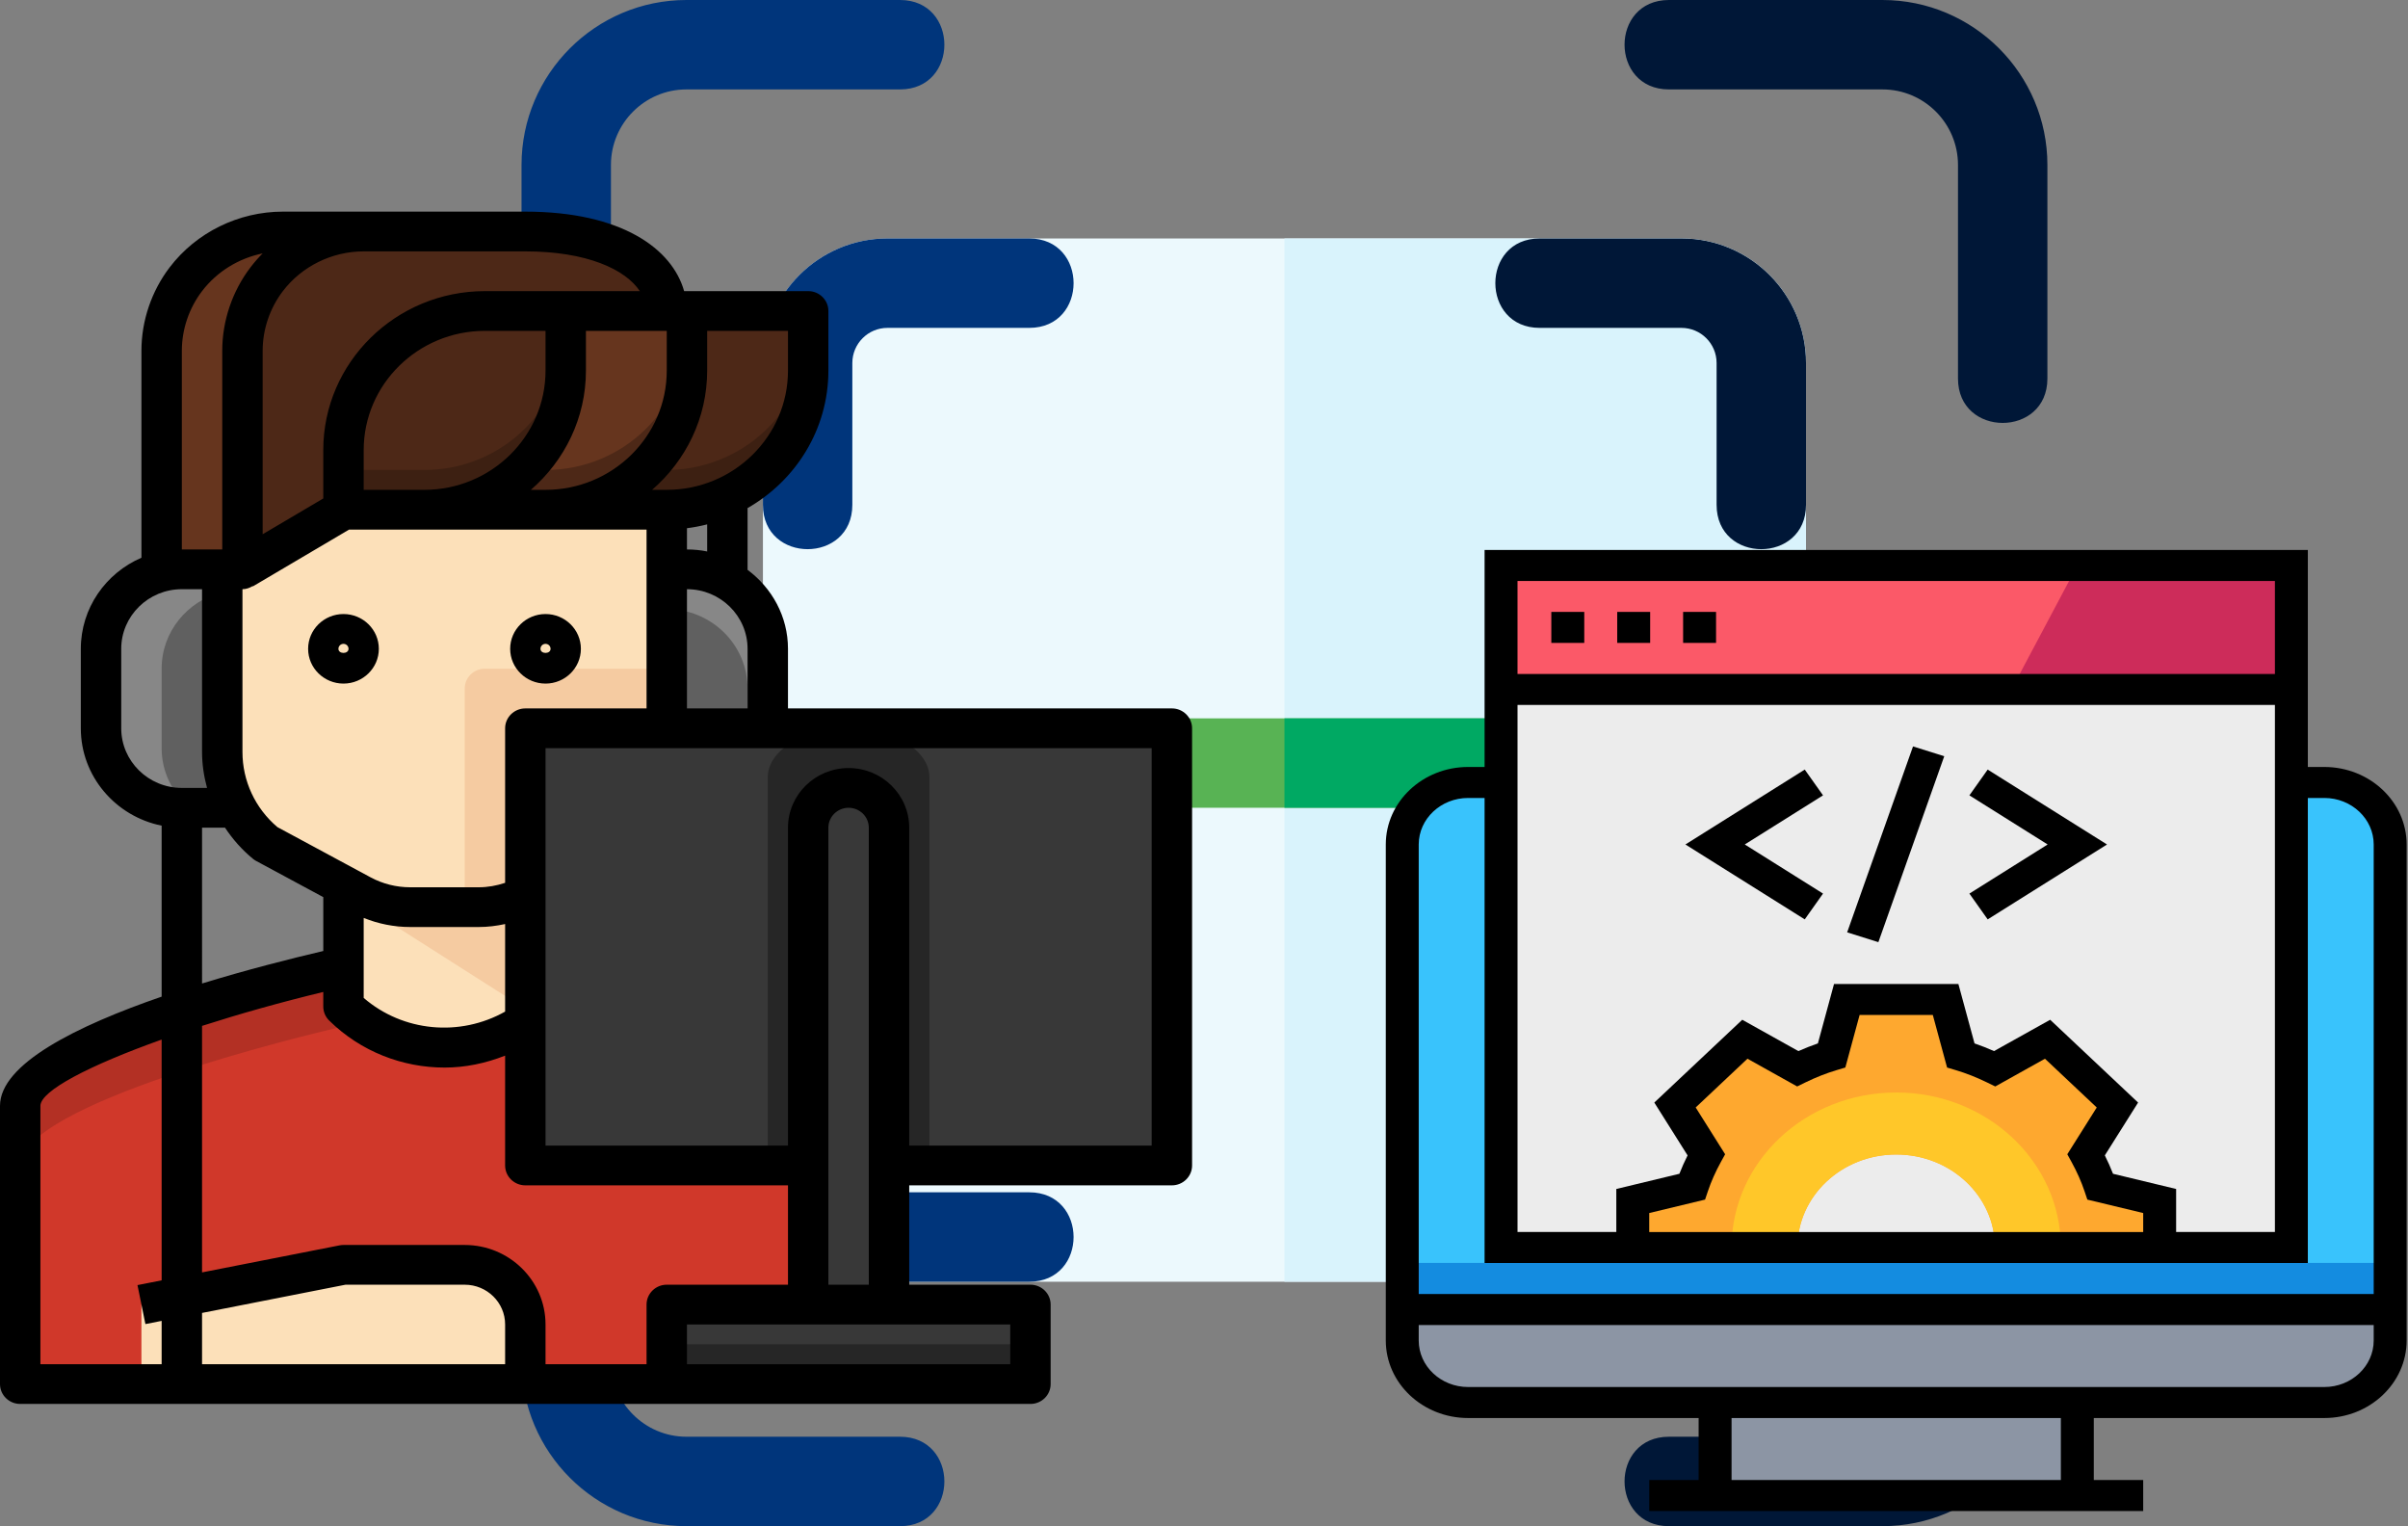 <?xml version="1.0" encoding="utf-8"?>
               <svg xmlns="http://www.w3.org/2000/svg"
                    xmlns:xlink="http://www.w3.org/1999/xlink"
                    xml:space="preserve"
                    viewBox="0 0 808 512">
                    <rect x="0" y="0" width="808" height="512" fill="#808080" stroke="none"/>
                    <g xmlns="http://www.w3.org/2000/svg" data-paper-data="{&quot;selected&quot;:false,&quot;guideItem&quot;:null}" fill="none" fill-rule="nonzero" stroke="none" stroke-width="1" stroke-linecap="butt" stroke-linejoin="miter" stroke-miterlimit="10" stroke-dasharray="" stroke-dashoffset="0" font-family="none" font-weight="none" font-size="none" text-anchor="none" style="mix-blend-mode: normal"><path d="M606,121.78v266.44c0,23.04 -18.74,41.78 -41.78,41.78h-266.44c-23.04,0 -41.78,-18.74 -41.78,-41.78v-266.44c0,-23.04 18.74,-41.78 41.78,-41.78h266.44c23.04,0 41.78,18.74 41.78,41.78z" data-paper-data="{&quot;guideItem&quot;:null}" fill="#ecf9fd"/><path d="M606,121.78v266.44c0,23.04 -18.74,41.78 -41.78,41.78h-133.22v-350h133.22c23.04,0 41.78,18.74 41.78,41.78z" data-paper-data="{&quot;guideItem&quot;:null}" fill="#d9f3fc"/><path d="M671,271h-480c-19.844,0 -19.85,-30 0,-30h480c19.844,0 19.85,30 0,30z" data-paper-data="{&quot;guideItem&quot;:null}" fill="#58b354"/><path d="M671,271h-240v-30h240c19.844,0 19.85,30 0,30z" data-paper-data="{&quot;guideItem&quot;:null}" fill="#00a963"/><path d="M657,127v-71.659c0,-13.973 -11.368,-25.341 -25.34,-25.341h-71.66c-19.832,0 -19.86,-30 0,-30h71.66c30.514,0 55.34,24.826 55.34,55.341v71.659c0,19.832 -30,19.86 -30,0z" data-paper-data="{&quot;guideItem&quot;:null}" fill="#001737"/><path d="M631.66,512h-71.66c-19.832,0 -19.86,-30 0,-30h71.66c13.973,0 25.34,-11.368 25.34,-25.341v-71.659c0,-19.832 30,-19.86 30,0v71.659c0,30.515 -24.826,55.341 -55.34,55.341z" data-paper-data="{&quot;guideItem&quot;:null}" fill="#001737"/><path d="M175,127v-71.659c0,-30.515 24.826,-55.341 55.34,-55.341h71.66c19.832,0 19.86,30 0,30h-71.66c-13.972,0 -25.34,11.368 -25.34,25.341v71.659c0,19.832 -30,19.86 -30,0z" data-paper-data="{&quot;guideItem&quot;:null}" fill="#00357b"/><path d="M302,512h-71.66c-30.514,0 -55.34,-24.826 -55.34,-55.341v-71.659c0,-19.832 30,-19.86 30,0v71.659c0,13.973 11.368,25.341 25.34,25.341h71.66c19.832,0 19.86,30 0,30z" data-paper-data="{&quot;guideItem&quot;:null}" fill="#00357b"/><path d="M564.218,430h-47.575c-19.832,0 -19.86,-30 0,-30h47.575c6.497,0 11.782,-5.285 11.782,-11.782v-47.574c0,-19.832 30,-19.86 30,0v47.574c0,23.039 -18.744,41.782 -41.782,41.782z" data-paper-data="{&quot;guideItem&quot;:null}" fill="#001737"/><path d="M576,169.356v-47.574c0,-6.497 -5.286,-11.782 -11.782,-11.782h-47.575c-19.832,0 -19.86,-30 0,-30h47.575c23.038,0 41.782,18.743 41.782,41.782v47.574c0,19.832 -30,19.86 -30,0z" data-paper-data="{&quot;guideItem&quot;:null}" fill="#001737"/><g fill="#00357b"><path d="M256,169.356v-47.574c0,-23.039 18.744,-41.782 41.782,-41.782h47.575c19.832,0 19.86,30 0,30h-47.575c-6.497,0 -11.782,5.285 -11.782,11.782v47.574c0,19.832 -30,19.86 -30,0z" data-paper-data="{&quot;guideItem&quot;:null}"/><path d="M345.357,430h-47.575c-23.038,0 -41.782,-18.743 -41.782,-41.782v-47.574c0,-19.832 30,-19.86 30,0v47.574c0,6.497 5.286,11.782 11.782,11.782h47.575c19.832,0 19.86,30 0,30z" data-paper-data="{&quot;guideItem&quot;:null}"/></g></g><path xmlns="http://www.w3.org/2000/svg" d="M115.254,151c0,-25.773 21.247,-46.667 47.458,-46.667h27.119h33.898c0,-14.727 -17.505,-26.667 -47.458,-26.667h-54.237c-12.807,0 -24.861,5.927 -32.542,16c-5.281,6.927 -8.136,15.347 -8.136,24v73.333l33.898,-20z" data-paper-data="{&quot;guideItem&quot;:null,&quot;selected&quot;:false}" fill="#4d2817" fill-rule="nonzero" stroke="none" stroke-width="1" stroke-linecap="butt" stroke-linejoin="miter" stroke-miterlimit="10" stroke-dasharray="" stroke-dashoffset="0" font-family="none" font-weight="none" font-size="none" text-anchor="none" style="mix-blend-mode: normal"/><path xmlns="http://www.w3.org/2000/svg" d="M74.576,252.267v-61.267h-13.559c-14.976,0 -27.119,11.94 -27.119,26.667v26.667c0,14.727 12.142,26.667 27.119,26.667h18.366c-3.085,-5.713 -4.807,-12.113 -4.807,-18.733z" data-paper-data="{&quot;guideItem&quot;:null,&quot;selected&quot;:false}" fill="#606060" fill-rule="nonzero" stroke="none" stroke-width="1" stroke-linecap="butt" stroke-linejoin="miter" stroke-miterlimit="10" stroke-dasharray="" stroke-dashoffset="0" font-family="none" font-weight="none" font-size="none" text-anchor="none" style="mix-blend-mode: normal"/><path xmlns="http://www.w3.org/2000/svg" d="M257.627,244.333v-26.667c0,-14.727 -12.142,-26.667 -27.119,-26.667h-6.78v53.333z" data-paper-data="{&quot;guideItem&quot;:null,&quot;selected&quot;:false}" fill="#606060" fill-rule="nonzero" stroke="none" stroke-width="1" stroke-linecap="butt" stroke-linejoin="miter" stroke-miterlimit="10" stroke-dasharray="" stroke-dashoffset="0" font-family="none" font-weight="none" font-size="none" text-anchor="none" style="mix-blend-mode: normal"/><path xmlns="http://www.w3.org/2000/svg" d="M189.831,124.333v-20h-27.119c-26.21,0 -47.458,20.893 -47.458,46.667v20h27.119c26.21,0 47.458,-20.893 47.458,-46.667z" data-paper-data="{&quot;guideItem&quot;:null,&quot;selected&quot;:false}" fill="#4d2817" fill-rule="nonzero" stroke="none" stroke-width="1" stroke-linecap="butt" stroke-linejoin="miter" stroke-miterlimit="10" stroke-dasharray="" stroke-dashoffset="0" font-family="none" font-weight="none" font-size="none" text-anchor="none" style="mix-blend-mode: normal"/><path xmlns="http://www.w3.org/2000/svg" d="M189.831,124.333c0,25.773 -21.247,46.667 -47.458,46.667h40.678c26.21,0 47.458,-20.893 47.458,-46.667v-20h-6.78h-33.898z" data-paper-data="{&quot;guideItem&quot;:null,&quot;selected&quot;:false}" fill="#66351e" fill-rule="nonzero" stroke="none" stroke-width="1" stroke-linecap="butt" stroke-linejoin="miter" stroke-miterlimit="10" stroke-dasharray="" stroke-dashoffset="0" font-family="none" font-weight="none" font-size="none" text-anchor="none" style="mix-blend-mode: normal"/><path xmlns="http://www.w3.org/2000/svg" d="M183.051,171h40.678c7.288,0 14.169,-1.667 20.339,-4.553v-0.073v0.073c16.02,-7.493 27.119,-23.513 27.119,-42.113v-20h-40.678v20c0,25.773 -21.247,46.667 -47.458,46.667z" data-paper-data="{&quot;guideItem&quot;:null,&quot;selected&quot;:false}" fill="#4d2817" fill-rule="nonzero" stroke="none" stroke-width="1" stroke-linecap="butt" stroke-linejoin="miter" stroke-miterlimit="10" stroke-dasharray="" stroke-dashoffset="0" font-family="none" font-weight="none" font-size="none" text-anchor="none" style="mix-blend-mode: normal"/><path xmlns="http://www.w3.org/2000/svg" d="M108.475,77.667h-13.559c-12.807,0 -24.861,5.927 -32.542,16c-5.281,6.927 -8.136,15.347 -8.136,24v73.333h6.78h20.339v-73.333c0,-8.653 2.854,-17.073 8.136,-24c7.681,-10.073 19.736,-16 32.542,-16z" data-paper-data="{&quot;guideItem&quot;:null,&quot;selected&quot;:false}" fill="#66351e" fill-rule="nonzero" stroke="none" stroke-width="1" stroke-linecap="butt" stroke-linejoin="miter" stroke-miterlimit="10" stroke-dasharray="" stroke-dashoffset="0" font-family="none" font-weight="none" font-size="none" text-anchor="none" style="mix-blend-mode: normal"/><path xmlns="http://www.w3.org/2000/svg" d="M54.237,251v-26.667c0,-12.413 8.664,-22.753 20.339,-25.727v-7.607h-13.559c-14.976,0 -27.119,11.94 -27.119,26.667v26.667c0,14.727 12.142,26.667 27.119,26.667h2.576c-5.688,-4.887 -9.356,-11.987 -9.356,-20z" data-paper-data="{&quot;guideItem&quot;:null,&quot;selected&quot;:false}" fill="#878787" fill-rule="nonzero" stroke="none" stroke-width="1" stroke-linecap="butt" stroke-linejoin="miter" stroke-miterlimit="10" stroke-dasharray="" stroke-dashoffset="0" font-family="none" font-weight="none" font-size="none" text-anchor="none" style="mix-blend-mode: normal"/><path xmlns="http://www.w3.org/2000/svg" d="M230.508,191h-6.78v13.333c14.976,0 27.119,11.94 27.119,26.667v13.333h6.78v-26.667c0,-14.727 -12.142,-26.667 -27.119,-26.667z" data-paper-data="{&quot;guideItem&quot;:null,&quot;selected&quot;:false}" fill="#878787" fill-rule="nonzero" stroke="none" stroke-width="1" stroke-linecap="butt" stroke-linejoin="miter" stroke-miterlimit="10" stroke-dasharray="" stroke-dashoffset="0" font-family="none" font-weight="none" font-size="none" text-anchor="none" style="mix-blend-mode: normal"/><path xmlns="http://www.w3.org/2000/svg" d="M257.627,346.693c18.868,7.513 33.898,16.08 33.898,24.307v93.333h-284.746v-93.333c0,-22.093 108.475,-46.667 108.475,-46.667h67.797z" data-paper-data="{&quot;guideItem&quot;:null,&quot;selected&quot;:false}" fill="#d0382a" fill-rule="nonzero" stroke="none" stroke-width="1" stroke-linecap="butt" stroke-linejoin="miter" stroke-miterlimit="10" stroke-dasharray="" stroke-dashoffset="0" font-family="none" font-weight="none" font-size="none" text-anchor="none" style="mix-blend-mode: normal"/><path xmlns="http://www.w3.org/2000/svg" d="M257.627,366.693l-74.576,-22.36h-67.797c0,0 -95.729,21.693 -107.315,42.633l-1.159,-15.967c0,-22.093 108.475,-46.667 108.475,-46.667h67.797l74.576,22.36c18.868,7.513 33.898,16.08 33.898,24.307l-1.173,16.127c-3.729,-7 -16.8,-14.093 -32.725,-20.433z" data-paper-data="{&quot;guideItem&quot;:null,&quot;selected&quot;:false}" fill="#b33024" fill-rule="nonzero" stroke="none" stroke-width="1" stroke-linecap="butt" stroke-linejoin="miter" stroke-miterlimit="10" stroke-dasharray="" stroke-dashoffset="0" font-family="none" font-weight="none" font-size="none" text-anchor="none" style="mix-blend-mode: normal"/><path xmlns="http://www.w3.org/2000/svg" d="M108.475,171h115.254v81.267c0,11.873 -5.363,23.127 -14.637,30.727l-31.885,17.18c-5.064,2.733 -10.739,4.16 -16.515,4.16h-23.085c-5.769,0 -11.451,-1.427 -16.515,-4.16l-31.885,-17.18c-9.268,-7.6 -14.631,-18.86 -14.631,-30.727v-54.6z" data-paper-data="{&quot;guideItem&quot;:null,&quot;selected&quot;:false}" fill="#fce0b9" fill-rule="nonzero" stroke="none" stroke-width="1" stroke-linecap="butt" stroke-linejoin="miter" stroke-miterlimit="10" stroke-dasharray="" stroke-dashoffset="0" font-family="none" font-weight="none" font-size="none" text-anchor="none" style="mix-blend-mode: normal"/><path xmlns="http://www.w3.org/2000/svg" d="M121.098,300.173c5.064,2.733 10.739,4.16 16.515,4.16h23.085c5.769,0 11.451,-1.427 16.515,-4.16l5.837,-3.147v40.64c-18.719,18.407 -49.078,18.407 -67.797,0v-40.64z" data-paper-data="{&quot;guideItem&quot;:null,&quot;selected&quot;:false}" fill="#fce0b9" fill-rule="nonzero" stroke="none" stroke-width="1" stroke-linecap="butt" stroke-linejoin="miter" stroke-miterlimit="10" stroke-dasharray="" stroke-dashoffset="0" font-family="none" font-weight="none" font-size="none" text-anchor="none" style="mix-blend-mode: normal"/><path xmlns="http://www.w3.org/2000/svg" d="M115.254,297.027l5.844,3.147c5.064,2.733 10.739,4.16 16.515,4.16h23.085c5.769,0 11.451,-1.427 16.515,-4.16l5.837,-3.147v40.64c-1.071,1.053 -2.19,2.027 -3.329,2.96l-64.468,-41.053z" data-paper-data="{&quot;guideItem&quot;:null,&quot;selected&quot;:false}" fill="#f5cba1" fill-rule="nonzero" stroke="none" stroke-width="1" stroke-linecap="butt" stroke-linejoin="miter" stroke-miterlimit="10" stroke-dasharray="" stroke-dashoffset="0" font-family="none" font-weight="none" font-size="none" text-anchor="none" style="mix-blend-mode: normal"/><path xmlns="http://www.w3.org/2000/svg" d="M162.712,224.333c-3.742,0 -6.78,2.987 -6.78,6.667v73.333h4.759c5.769,0 11.451,-1.427 16.515,-4.16l31.885,-17.18c9.275,-7.6 14.637,-18.86 14.637,-30.727v-27.933z" data-paper-data="{&quot;guideItem&quot;:null,&quot;selected&quot;:false}" fill="#f5cba1" fill-rule="nonzero" stroke="none" stroke-width="1" stroke-linecap="butt" stroke-linejoin="miter" stroke-miterlimit="10" stroke-dasharray="" stroke-dashoffset="0" font-family="none" font-weight="none" font-size="none" text-anchor="none" style="mix-blend-mode: normal"/><g xmlns="http://www.w3.org/2000/svg" data-paper-data="{&quot;selected&quot;:false,&quot;guideItem&quot;:null}" fill="#383838" fill-rule="nonzero" stroke="none" stroke-width="1" stroke-linecap="butt" stroke-linejoin="miter" stroke-miterlimit="10" stroke-dasharray="" stroke-dashoffset="0" font-family="none" font-weight="none" font-size="none" text-anchor="none" style="mix-blend-mode: normal"><path d="M176.271,244.333v56.273v30.393v60h94.915v-113.333c0,-7.367 6.068,-13.333 13.559,-13.333c7.492,0 13.559,5.967 13.559,13.333v113.333h94.915v-146.667z" data-paper-data="{&quot;guideItem&quot;:null}"/><path d="M284.746,264.333c-7.492,0 -13.559,5.967 -13.559,13.333v113.333v46.667h27.119v-46.667v-113.333c0,-7.367 -6.068,-13.333 -13.559,-13.333z" data-paper-data="{&quot;guideItem&quot;:null}"/><path d="M223.729,437.667v26.667h122.034v-26.667h-47.458h-27.119z" data-paper-data="{&quot;guideItem&quot;:null}"/></g><path xmlns="http://www.w3.org/2000/svg" d="M142.373,157.667h-27.119v13.333h27.119c26.21,0 47.458,-20.893 47.458,-46.667v-13.333c0,25.773 -21.247,46.667 -47.458,46.667z" data-paper-data="{&quot;guideItem&quot;:null,&quot;selected&quot;:false}" fill="#3d2012" fill-rule="nonzero" stroke="none" stroke-width="1" stroke-linecap="butt" stroke-linejoin="miter" stroke-miterlimit="10" stroke-dasharray="" stroke-dashoffset="0" font-family="none" font-weight="none" font-size="none" text-anchor="none" style="mix-blend-mode: normal"/><path xmlns="http://www.w3.org/2000/svg" d="M183.051,157.667h-7.498c-8.556,8.24 -20.258,13.333 -33.18,13.333h40.678c26.21,0 47.458,-20.893 47.458,-46.667v-13.333c0,25.773 -21.247,46.667 -47.458,46.667z" data-paper-data="{&quot;guideItem&quot;:null,&quot;selected&quot;:false}" fill="#4d2817" fill-rule="nonzero" stroke="none" stroke-width="1" stroke-linecap="butt" stroke-linejoin="miter" stroke-miterlimit="10" stroke-dasharray="" stroke-dashoffset="0" font-family="none" font-weight="none" font-size="none" text-anchor="none" style="mix-blend-mode: normal"/><path xmlns="http://www.w3.org/2000/svg" d="M244.068,153.113c-6.169,2.887 -13.051,4.553 -20.339,4.553h-7.498c-8.556,8.24 -20.258,13.333 -33.18,13.333h40.678c7.288,0 14.169,-1.667 20.339,-4.553c16.02,-7.493 27.119,-23.513 27.119,-42.113v-13.333c0,18.607 -11.098,34.62 -27.119,42.113z" data-paper-data="{&quot;guideItem&quot;:null,&quot;selected&quot;:false}" fill="#3d2012" fill-rule="nonzero" stroke="none" stroke-width="1" stroke-linecap="butt" stroke-linejoin="miter" stroke-miterlimit="10" stroke-dasharray="" stroke-dashoffset="0" font-family="none" font-weight="none" font-size="none" text-anchor="none" style="mix-blend-mode: normal"/><path xmlns="http://www.w3.org/2000/svg" d="M47.458,437.667l67.797,-13.333h40.678c11.234,0 20.339,8.953 20.339,20v20h-128.814z" data-paper-data="{&quot;guideItem&quot;:null,&quot;selected&quot;:false}" fill="#fce0b9" fill-rule="nonzero" stroke="none" stroke-width="1" stroke-linecap="butt" stroke-linejoin="miter" stroke-miterlimit="10" stroke-dasharray="" stroke-dashoffset="0" font-family="none" font-weight="none" font-size="none" text-anchor="none" style="mix-blend-mode: normal"/><path xmlns="http://www.w3.org/2000/svg" d="M257.627,260.747v130.253h13.559v-113.333c0,-7.367 6.068,-13.333 13.559,-13.333c7.492,0 13.559,5.967 13.559,13.333v113.333h13.559v-130.253c0,-9.067 -12.142,-16.413 -27.119,-16.413c-14.976,0 -27.119,7.347 -27.119,16.413z" data-paper-data="{&quot;guideItem&quot;:null,&quot;selected&quot;:false}" fill="#262626" fill-rule="nonzero" stroke="none" stroke-width="1" stroke-linecap="butt" stroke-linejoin="miter" stroke-miterlimit="10" stroke-dasharray="" stroke-dashoffset="0" font-family="none" font-weight="none" font-size="none" text-anchor="none" style="mix-blend-mode: normal"/><path xmlns="http://www.w3.org/2000/svg" d="M223.729,451h122.034v13.333h-122.034z" data-paper-data="{&quot;guideItem&quot;:null,&quot;selected&quot;:false}" fill="#262626" fill-rule="nonzero" stroke="none" stroke-width="1" stroke-linecap="butt" stroke-linejoin="miter" stroke-miterlimit="10" stroke-dasharray="" stroke-dashoffset="0" font-family="none" font-weight="none" font-size="none" text-anchor="none" style="mix-blend-mode: normal"/><path xmlns="http://www.w3.org/2000/svg" d="M115.254,229.333c-6.542,0 -11.864,-5.233 -11.864,-11.667c0,-6.433 5.322,-11.667 11.864,-11.667c6.542,0 11.864,5.233 11.864,11.667c0,6.433 -5.322,11.667 -11.864,11.667zM115.254,216c-0.936,0 -1.695,0.747 -1.695,1.667c0,1.833 3.39,1.833 3.39,0c0,-0.92 -0.759,-1.667 -1.695,-1.667z" data-paper-data="{&quot;selected&quot;:false}" fill="#000000" fill-rule="nonzero" stroke="none" stroke-width="1" stroke-linecap="butt" stroke-linejoin="miter" stroke-miterlimit="10" stroke-dasharray="" stroke-dashoffset="0" font-family="none" font-weight="none" font-size="none" text-anchor="none" style="mix-blend-mode: normal"/><path xmlns="http://www.w3.org/2000/svg" d="M183.051,229.333c-6.542,0 -11.864,-5.233 -11.864,-11.667c0,-6.433 5.322,-11.667 11.864,-11.667c6.542,0 11.864,5.233 11.864,11.667c0,6.433 -5.322,11.667 -11.864,11.667zM183.051,216c-0.936,0 -1.695,0.747 -1.695,1.667c0,1.833 3.39,1.833 3.39,0c0,-0.92 -0.759,-1.667 -1.695,-1.667z" data-paper-data="{&quot;selected&quot;:false}" fill="#000000" fill-rule="nonzero" stroke="none" stroke-width="1" stroke-linecap="butt" stroke-linejoin="miter" stroke-miterlimit="10" stroke-dasharray="" stroke-dashoffset="0" font-family="none" font-weight="none" font-size="none" text-anchor="none" style="mix-blend-mode: normal"/><path xmlns="http://www.w3.org/2000/svg" d="M393.22,237.667h-128.814v-20c0,-10.847 -5.376,-20.407 -13.559,-26.493v-20.72c16.183,-9.24 27.119,-26.427 27.119,-46.12v-20c0,-3.68 -3.037,-6.667 -6.78,-6.667h-41.627c-3.973,-14.127 -20.868,-26.667 -53.288,-26.667h-54.237h-27.119c-14.861,0 -29.051,6.98 -37.966,18.667c-6.122,8.02 -9.492,17.967 -9.492,28v69.447c-11.966,5.153 -20.339,16.913 -20.339,30.553v26.667c0,16.093 11.668,29.56 27.119,32.66v57.367c-28.488,9.82 -54.237,22.573 -54.237,36.64v93.333c0,3.68 3.037,6.667 6.78,6.667h216.949h122.034c3.742,0 6.78,-2.987 6.78,-6.667v-26.667c0,-3.68 -3.037,-6.667 -6.78,-6.667h-40.678v-33.333h88.136c3.742,0 6.78,-2.987 6.78,-6.667v-146.667c0,-3.68 -3.037,-6.667 -6.78,-6.667zM230.508,237.667v-40c11.214,0 20.339,8.973 20.339,20v20zM122.034,307.953c4.936,1.987 10.231,3.047 15.58,3.047h23.078c2.942,0 5.898,-0.367 8.8,-1v29.373c-15.18,8.553 -34.251,6.8 -47.458,-4.587zM176.271,237.667c-3.742,0 -6.78,2.987 -6.78,6.667v51.84c-2.861,0.96 -5.844,1.493 -8.8,1.493h-23.078c-4.624,0 -9.207,-1.153 -13.261,-3.333l-31.281,-16.86c-7.458,-6.34 -11.715,-15.493 -11.715,-25.207v-54.6c1.281,0 2.407,-0.44 3.431,-1.047l0.061,0.1l32.285,-19.053h99.817v60zM223.729,111v13.333c0,22.06 -18.244,40 -40.678,40h-4.922c11.302,-9.78 18.481,-24.067 18.481,-40v-13.333zM183.051,124.333c0,22.06 -18.244,40 -40.678,40h-20.339v-13.333c0,-22.06 18.244,-40 40.678,-40h20.339zM237.288,185.007c-2.19,-0.44 -4.461,-0.673 -6.78,-0.673v-7.127c2.312,-0.287 4.569,-0.727 6.78,-1.293zM264.407,124.333c0,22.06 -18.244,40 -40.678,40h-4.922c11.302,-9.78 18.481,-24.067 18.481,-40v-13.333h27.119zM94.915,97.667c6.366,-8.347 16.502,-13.333 27.119,-13.333h54.237c20.631,0 33.566,6.02 38.427,13.333h-51.986c-29.905,0 -54.237,23.927 -54.237,53.333v16.227l-20.339,12v-61.56c0,-7.167 2.407,-14.273 6.78,-20zM61.017,117.667c0,-7.167 2.407,-14.273 6.78,-20c4.99,-6.547 12.298,-11.02 20.339,-12.653c-1.451,1.453 -2.814,3.007 -4.068,4.653c-6.122,8.02 -9.492,17.967 -9.492,28v66.667h-13.559zM40.678,244.333v-26.667c0,-11.027 9.125,-20 20.339,-20h6.78v54.6c0,4.133 0.617,8.167 1.675,12.067h-8.454c-11.214,0 -20.339,-8.973 -20.339,-20zM67.797,277.667h7.702c2.563,3.867 5.675,7.413 9.376,10.447c0.332,0.28 0.698,0.52 1.085,0.727l22.515,12.133v18.073c-11.234,2.633 -25.824,6.34 -40.678,10.9zM13.559,371c0,-5.067 16.434,-13.587 40.678,-22.24v80.773l-8.108,1.6l2.664,13.073l5.444,-1.073v14.533h-40.678zM169.492,457.667h-101.695v-17.2l48.129,-9.467h40.007c7.478,0 13.559,5.98 13.559,13.333zM216.949,437.667v20h-33.898v-13.333c0,-14.707 -12.163,-26.667 -27.119,-26.667h-40.678c-0.447,0 -0.888,0.04 -1.329,0.133l-46.129,9.067v-82.7c12.475,-4.007 26.312,-7.907 40.678,-11.38v4.88c0,1.767 0.712,3.467 1.986,4.713c10.597,10.42 24.617,15.78 38.732,15.773c6.888,0 13.756,-1.42 20.298,-4.007v36.853c0,3.68 3.037,6.667 6.78,6.667h88.136v33.333h-40.678c-3.742,0 -6.78,2.987 -6.78,6.667zM338.983,457.667h-108.475v-13.333h108.475zM277.966,431v-153.333c0,-3.673 3.044,-6.667 6.78,-6.667c3.736,0 6.78,2.993 6.78,6.667v153.333zM386.441,384.333h-81.356v-106.667c0,-11.027 -9.125,-20 -20.339,-20c-11.214,0 -20.339,8.973 -20.339,20v106.667h-81.356v-133.333h203.39z" data-paper-data="{&quot;selected&quot;:false}" fill="#000000" fill-rule="nonzero" stroke="none" stroke-width="1" stroke-linecap="butt" stroke-linejoin="miter" stroke-miterlimit="10" stroke-dasharray="" stroke-dashoffset="0" font-family="none" font-weight="none" font-size="none" text-anchor="none" style="mix-blend-mode: normal"/><path xmlns="http://www.w3.org/2000/svg" d="M503.674,262.507h-11.05c-12.204,0 -22.099,9.314 -22.099,20.802v166.414c0,11.488 9.895,20.802 22.099,20.802h287.293c12.204,0 22.099,-9.314 22.099,-20.802v-166.414c0,-11.488 -9.895,-20.802 -22.099,-20.802h-11.05z" data-paper-data="{&quot;guideItem&quot;:null,&quot;selected&quot;:false}" fill="#8c95a4" fill-rule="nonzero" stroke="none" stroke-width="1" stroke-linecap="butt" stroke-linejoin="miter" stroke-miterlimit="10" stroke-dasharray="" stroke-dashoffset="0" font-family="none" font-weight="none" font-size="none" text-anchor="none" style="mix-blend-mode: normal"/><path xmlns="http://www.w3.org/2000/svg" d="M470.525,439.321h331.492v-156.013c0,-11.488 -9.895,-20.802 -22.099,-20.802h-287.293c-12.204,0 -22.099,9.314 -22.099,20.802z" data-paper-data="{&quot;guideItem&quot;:null,&quot;selected&quot;:false}" fill="#39c3fc" fill-rule="nonzero" stroke="none" stroke-width="1" stroke-linecap="butt" stroke-linejoin="miter" stroke-miterlimit="10" stroke-dasharray="" stroke-dashoffset="0" font-family="none" font-weight="none" font-size="none" text-anchor="none" style="mix-blend-mode: normal"/><rect xmlns="http://www.w3.org/2000/svg" x="681.318" y="651.824" transform="scale(0.691,0.65)" width="480" height="24" data-paper-data="{&quot;guideItem&quot;:null,&quot;selected&quot;:false}" fill="#148ce0" fill-rule="nonzero" stroke="none" stroke-width="1" stroke-linecap="butt" stroke-linejoin="miter" stroke-miterlimit="10" stroke-dasharray="" stroke-dashoffset="0" font-family="none" font-weight="none" font-size="none" text-anchor="none" style="mix-blend-mode: normal"/><rect xmlns="http://www.w3.org/2000/svg" x="833.318" y="723.824" transform="scale(0.691,0.65)" width="176" height="48" data-paper-data="{&quot;guideItem&quot;:null,&quot;selected&quot;:false}" fill="#8c95a4" fill-rule="nonzero" stroke="none" stroke-width="1" stroke-linecap="butt" stroke-linejoin="miter" stroke-miterlimit="10" stroke-dasharray="" stroke-dashoffset="0" font-family="none" font-weight="none" font-size="none" text-anchor="none" style="mix-blend-mode: normal"/><rect xmlns="http://www.w3.org/2000/svg" x="729.318" y="291.824" transform="scale(0.691,0.65)" width="384" height="352" data-paper-data="{&quot;guideItem&quot;:null,&quot;selected&quot;:false}" fill="#ececec" fill-rule="nonzero" stroke="none" stroke-width="1" stroke-linecap="butt" stroke-linejoin="miter" stroke-miterlimit="10" stroke-dasharray="" stroke-dashoffset="0" font-family="none" font-weight="none" font-size="none" text-anchor="none" style="mix-blend-mode: normal"/><path xmlns="http://www.w3.org/2000/svg" d="M704.751,398.123c-1.254,-3.734 -2.873,-7.307 -4.762,-10.723l10.508,-16.683l-23.442,-22.065l-17.724,9.891c-3.635,-1.779 -7.431,-3.302 -11.392,-4.483l-5.094,-18.748h-33.149l-5.094,18.748c-3.967,1.181 -7.762,2.704 -11.392,4.483l-17.724,-9.891l-23.442,22.065l10.508,16.683c-1.889,3.422 -3.508,6.995 -4.762,10.723l-19.917,4.795v15.601h55.249c0,-17.234 14.84,-31.203 33.149,-31.203c18.309,0 33.149,13.968 33.149,31.203h55.249v-15.601z" data-paper-data="{&quot;guideItem&quot;:null,&quot;selected&quot;:false}" fill="#fea82f" fill-rule="nonzero" stroke="none" stroke-width="1" stroke-linecap="butt" stroke-linejoin="miter" stroke-miterlimit="10" stroke-dasharray="" stroke-dashoffset="0" font-family="none" font-weight="none" font-size="none" text-anchor="none" style="mix-blend-mode: normal"/><path xmlns="http://www.w3.org/2000/svg" d="M636.271,366.515c-30.514,0 -55.249,23.282 -55.249,52.004h22.099c0,-17.234 14.84,-31.203 33.149,-31.203c18.309,0 33.149,13.968 33.149,31.203h22.099c0,-28.722 -24.735,-52.004 -55.249,-52.004z" data-paper-data="{&quot;guideItem&quot;:null,&quot;selected&quot;:false}" fill="#ffc729" fill-rule="nonzero" stroke="none" stroke-width="1" stroke-linecap="butt" stroke-linejoin="miter" stroke-miterlimit="10" stroke-dasharray="" stroke-dashoffset="0" font-family="none" font-weight="none" font-size="none" text-anchor="none" style="mix-blend-mode: normal"/><rect xmlns="http://www.w3.org/2000/svg" x="729.318" y="291.824" transform="scale(0.691,0.65)" width="384" height="64" data-paper-data="{&quot;guideItem&quot;:null,&quot;selected&quot;:false}" fill="#fb5968" fill-rule="nonzero" stroke="none" stroke-width="1" stroke-linecap="butt" stroke-linejoin="miter" stroke-miterlimit="10" stroke-dasharray="" stroke-dashoffset="0" font-family="none" font-weight="none" font-size="none" text-anchor="none" style="mix-blend-mode: normal"/><path xmlns="http://www.w3.org/2000/svg" d="M768.867,231.304h-93.923l22.099,-41.603h71.823z" data-paper-data="{&quot;guideItem&quot;:null,&quot;selected&quot;:false}" fill="#cd2c5a" fill-rule="nonzero" stroke="none" stroke-width="1" stroke-linecap="butt" stroke-linejoin="miter" stroke-miterlimit="10" stroke-dasharray="" stroke-dashoffset="0" font-family="none" font-weight="none" font-size="none" text-anchor="none" style="mix-blend-mode: normal"/><path xmlns="http://www.w3.org/2000/svg" d="M779.917,257.306h-5.525v-72.806h-276.243v72.806h-5.525c-15.232,0 -27.624,11.665 -27.624,26.002v166.414c0,14.338 12.392,26.002 27.624,26.002h77.348v20.802h-16.575v10.401h165.746v-10.401h-16.575v-20.802h77.348c15.232,0 27.624,-11.665 27.624,-26.002v-166.414c0,-14.338 -12.392,-26.002 -27.624,-26.002zM568.983,371.539l17.376,-16.361l16.674,9.309l2.724,-1.331c3.492,-1.711 7.033,-3.105 10.519,-4.145l2.923,-0.874l4.785,-17.624h24.569l4.79,17.629l2.923,0.874c3.486,1.04 7.022,2.434 10.519,4.145l2.724,1.331l16.674,-9.309l17.376,16.361l-9.884,15.695l1.414,2.564c1.812,3.287 3.293,6.61 4.392,9.896l0.923,2.751l18.74,4.504v6.365h-165.746v-6.365l18.735,-4.509l0.923,-2.751c1.105,-3.287 2.58,-6.61 4.392,-9.896l1.414,-2.564zM709.017,393.781c-0.801,-2.059 -1.718,-4.119 -2.746,-6.163l11.166,-17.728l-29.508,-27.776l-18.834,10.51c-2.177,-0.967 -4.365,-1.831 -6.547,-2.579l-5.414,-19.933h-41.729l-5.414,19.933c-2.182,0.754 -4.37,1.617 -6.547,2.579l-18.834,-10.51l-29.508,27.776l11.166,17.728c-1.028,2.044 -1.945,4.103 -2.746,6.163l-21.171,5.102v14.436h-33.149v-176.815h254.144v176.815h-33.149v-14.436zM763.343,194.901v31.203h-254.144v-31.203zM492.624,267.707h5.525v156.013h276.243v-156.013h5.525c9.138,0 16.575,7 16.575,15.601v150.813h-320.442v-150.813c0,-8.602 7.436,-15.601 16.575,-15.601zM691.519,496.526h-110.497v-20.802h110.497zM779.917,465.323h-287.293c-9.138,0 -16.575,-7 -16.575,-15.601v-5.2h320.442v5.2c0,8.602 -7.436,15.601 -16.575,15.601z" data-paper-data="{&quot;selected&quot;:false}" fill="#000000" fill-rule="nonzero" stroke="none" stroke-width="1" stroke-linecap="butt" stroke-linejoin="miter" stroke-miterlimit="10" stroke-dasharray="" stroke-dashoffset="0" font-family="none" font-weight="none" font-size="none" text-anchor="none" style="mix-blend-mode: normal"/><path xmlns="http://www.w3.org/2000/svg" d="M660.829,266.833l26.254,16.475l-26.254,16.475l6.133,8.654l40.044,-25.128l-40.044,-25.128z" data-paper-data="{&quot;guideItem&quot;:null,&quot;selected&quot;:false}" fill="#000000" fill-rule="nonzero" stroke="none" stroke-width="1" stroke-linecap="butt" stroke-linejoin="miter" stroke-miterlimit="10" stroke-dasharray="" stroke-dashoffset="0" font-family="none" font-weight="none" font-size="none" text-anchor="none" style="mix-blend-mode: normal"/><path xmlns="http://www.w3.org/2000/svg" d="M605.58,258.18l-40.044,25.128l40.044,25.128l6.133,-8.654l-26.254,-16.475l26.254,-16.475z" data-paper-data="{&quot;guideItem&quot;:null,&quot;selected&quot;:false}" fill="#000000" fill-rule="nonzero" stroke="none" stroke-width="1" stroke-linecap="butt" stroke-linejoin="miter" stroke-miterlimit="10" stroke-dasharray="" stroke-dashoffset="0" font-family="none" font-weight="none" font-size="none" text-anchor="none" style="mix-blend-mode: normal"/><rect xmlns="http://www.w3.org/2000/svg" x="71.342" y="-1019.915" transform="rotate(109.512) scale(0.654,0.686) skewX(2.183)" width="101.189" height="16" data-paper-data="{&quot;guideItem&quot;:null,&quot;selected&quot;:false}" fill="#000000" fill-rule="nonzero" stroke="none" stroke-width="1" stroke-linecap="butt" stroke-linejoin="miter" stroke-miterlimit="10" stroke-dasharray="" stroke-dashoffset="0" font-family="none" font-weight="none" font-size="none" text-anchor="none" style="mix-blend-mode: normal"/><rect xmlns="http://www.w3.org/2000/svg" x="817.318" y="315.824" transform="scale(0.691,0.65)" width="16" height="16" data-paper-data="{&quot;guideItem&quot;:null,&quot;selected&quot;:false}" fill="#000000" fill-rule="nonzero" stroke="none" stroke-width="1" stroke-linecap="butt" stroke-linejoin="miter" stroke-miterlimit="10" stroke-dasharray="" stroke-dashoffset="0" font-family="none" font-weight="none" font-size="none" text-anchor="none" style="mix-blend-mode: normal"/><rect xmlns="http://www.w3.org/2000/svg" x="785.318" y="315.824" transform="scale(0.691,0.65)" width="16" height="16" data-paper-data="{&quot;guideItem&quot;:null,&quot;selected&quot;:false}" fill="#000000" fill-rule="nonzero" stroke="none" stroke-width="1" stroke-linecap="butt" stroke-linejoin="miter" stroke-miterlimit="10" stroke-dasharray="" stroke-dashoffset="0" font-family="none" font-weight="none" font-size="none" text-anchor="none" style="mix-blend-mode: normal"/><rect xmlns="http://www.w3.org/2000/svg" x="753.318" y="315.824" transform="scale(0.691,0.65)" width="16" height="16" data-paper-data="{&quot;guideItem&quot;:null,&quot;selected&quot;:false}" fill="#000000" fill-rule="nonzero" stroke="none" stroke-width="1" stroke-linecap="butt" stroke-linejoin="miter" stroke-miterlimit="10" stroke-dasharray="" stroke-dashoffset="0" font-family="none" font-weight="none" font-size="none" text-anchor="none" style="mix-blend-mode: normal"/><g xmlns="http://www.w3.org/2000/svg" data-paper-data="{&quot;selected&quot;:false}" fill="none" fill-rule="nonzero" stroke="none" stroke-width="1" stroke-linecap="butt" stroke-linejoin="miter" stroke-miterlimit="10" stroke-dasharray="" stroke-dashoffset="0" font-family="sans-serif" font-weight="normal" font-size="12" text-anchor="start" style="mix-blend-mode: normal"/><g xmlns="http://www.w3.org/2000/svg" data-paper-data="{&quot;selected&quot;:false}" fill="none" fill-rule="nonzero" stroke="none" stroke-width="1" stroke-linecap="butt" stroke-linejoin="miter" stroke-miterlimit="10" stroke-dasharray="" stroke-dashoffset="0" font-family="sans-serif" font-weight="normal" font-size="12" text-anchor="start" style="mix-blend-mode: normal"/><g xmlns="http://www.w3.org/2000/svg" data-paper-data="{&quot;selected&quot;:false}" fill="none" fill-rule="nonzero" stroke="none" stroke-width="1" stroke-linecap="butt" stroke-linejoin="miter" stroke-miterlimit="10" stroke-dasharray="" stroke-dashoffset="0" font-family="sans-serif" font-weight="normal" font-size="12" text-anchor="start" style="mix-blend-mode: normal"/><g xmlns="http://www.w3.org/2000/svg" data-paper-data="{&quot;selected&quot;:false}" fill="none" fill-rule="nonzero" stroke="none" stroke-width="1" stroke-linecap="butt" stroke-linejoin="miter" stroke-miterlimit="10" stroke-dasharray="" stroke-dashoffset="0" font-family="sans-serif" font-weight="normal" font-size="12" text-anchor="start" style="mix-blend-mode: normal"/><g xmlns="http://www.w3.org/2000/svg" data-paper-data="{&quot;selected&quot;:false}" fill="none" fill-rule="nonzero" stroke="none" stroke-width="1" stroke-linecap="butt" stroke-linejoin="miter" stroke-miterlimit="10" stroke-dasharray="" stroke-dashoffset="0" font-family="sans-serif" font-weight="normal" font-size="12" text-anchor="start" style="mix-blend-mode: normal"/><g xmlns="http://www.w3.org/2000/svg" data-paper-data="{&quot;selected&quot;:false}" fill="none" fill-rule="nonzero" stroke="none" stroke-width="1" stroke-linecap="butt" stroke-linejoin="miter" stroke-miterlimit="10" stroke-dasharray="" stroke-dashoffset="0" font-family="sans-serif" font-weight="normal" font-size="12" text-anchor="start" style="mix-blend-mode: normal"/><g xmlns="http://www.w3.org/2000/svg" data-paper-data="{&quot;selected&quot;:false}" fill="none" fill-rule="nonzero" stroke="none" stroke-width="1" stroke-linecap="butt" stroke-linejoin="miter" stroke-miterlimit="10" stroke-dasharray="" stroke-dashoffset="0" font-family="sans-serif" font-weight="normal" font-size="12" text-anchor="start" style="mix-blend-mode: normal"/><g xmlns="http://www.w3.org/2000/svg" data-paper-data="{&quot;selected&quot;:false}" fill="none" fill-rule="nonzero" stroke="none" stroke-width="1" stroke-linecap="butt" stroke-linejoin="miter" stroke-miterlimit="10" stroke-dasharray="" stroke-dashoffset="0" font-family="sans-serif" font-weight="normal" font-size="12" text-anchor="start" style="mix-blend-mode: normal"/><g xmlns="http://www.w3.org/2000/svg" data-paper-data="{&quot;selected&quot;:false}" fill="none" fill-rule="nonzero" stroke="none" stroke-width="1" stroke-linecap="butt" stroke-linejoin="miter" stroke-miterlimit="10" stroke-dasharray="" stroke-dashoffset="0" font-family="sans-serif" font-weight="normal" font-size="12" text-anchor="start" style="mix-blend-mode: normal"/><g xmlns="http://www.w3.org/2000/svg" data-paper-data="{&quot;selected&quot;:false}" fill="none" fill-rule="nonzero" stroke="none" stroke-width="1" stroke-linecap="butt" stroke-linejoin="miter" stroke-miterlimit="10" stroke-dasharray="" stroke-dashoffset="0" font-family="sans-serif" font-weight="normal" font-size="12" text-anchor="start" style="mix-blend-mode: normal"/><g xmlns="http://www.w3.org/2000/svg" data-paper-data="{&quot;selected&quot;:false}" fill="none" fill-rule="nonzero" stroke="none" stroke-width="1" stroke-linecap="butt" stroke-linejoin="miter" stroke-miterlimit="10" stroke-dasharray="" stroke-dashoffset="0" font-family="sans-serif" font-weight="normal" font-size="12" text-anchor="start" style="mix-blend-mode: normal"/><g xmlns="http://www.w3.org/2000/svg" data-paper-data="{&quot;selected&quot;:false}" fill="none" fill-rule="nonzero" stroke="none" stroke-width="1" stroke-linecap="butt" stroke-linejoin="miter" stroke-miterlimit="10" stroke-dasharray="" stroke-dashoffset="0" font-family="sans-serif" font-weight="normal" font-size="12" text-anchor="start" style="mix-blend-mode: normal"/><g xmlns="http://www.w3.org/2000/svg" data-paper-data="{&quot;selected&quot;:false}" fill="none" fill-rule="nonzero" stroke="none" stroke-width="1" stroke-linecap="butt" stroke-linejoin="miter" stroke-miterlimit="10" stroke-dasharray="" stroke-dashoffset="0" font-family="sans-serif" font-weight="normal" font-size="12" text-anchor="start" style="mix-blend-mode: normal"/><g xmlns="http://www.w3.org/2000/svg" data-paper-data="{&quot;selected&quot;:false}" fill="none" fill-rule="nonzero" stroke="none" stroke-width="1" stroke-linecap="butt" stroke-linejoin="miter" stroke-miterlimit="10" stroke-dasharray="" stroke-dashoffset="0" font-family="sans-serif" font-weight="normal" font-size="12" text-anchor="start" style="mix-blend-mode: normal"/><g xmlns="http://www.w3.org/2000/svg" data-paper-data="{&quot;selected&quot;:false}" fill="none" fill-rule="nonzero" stroke="none" stroke-width="1" stroke-linecap="butt" stroke-linejoin="miter" stroke-miterlimit="10" stroke-dasharray="" stroke-dashoffset="0" font-family="sans-serif" font-weight="normal" font-size="12" text-anchor="start" style="mix-blend-mode: normal"/>
               </svg>